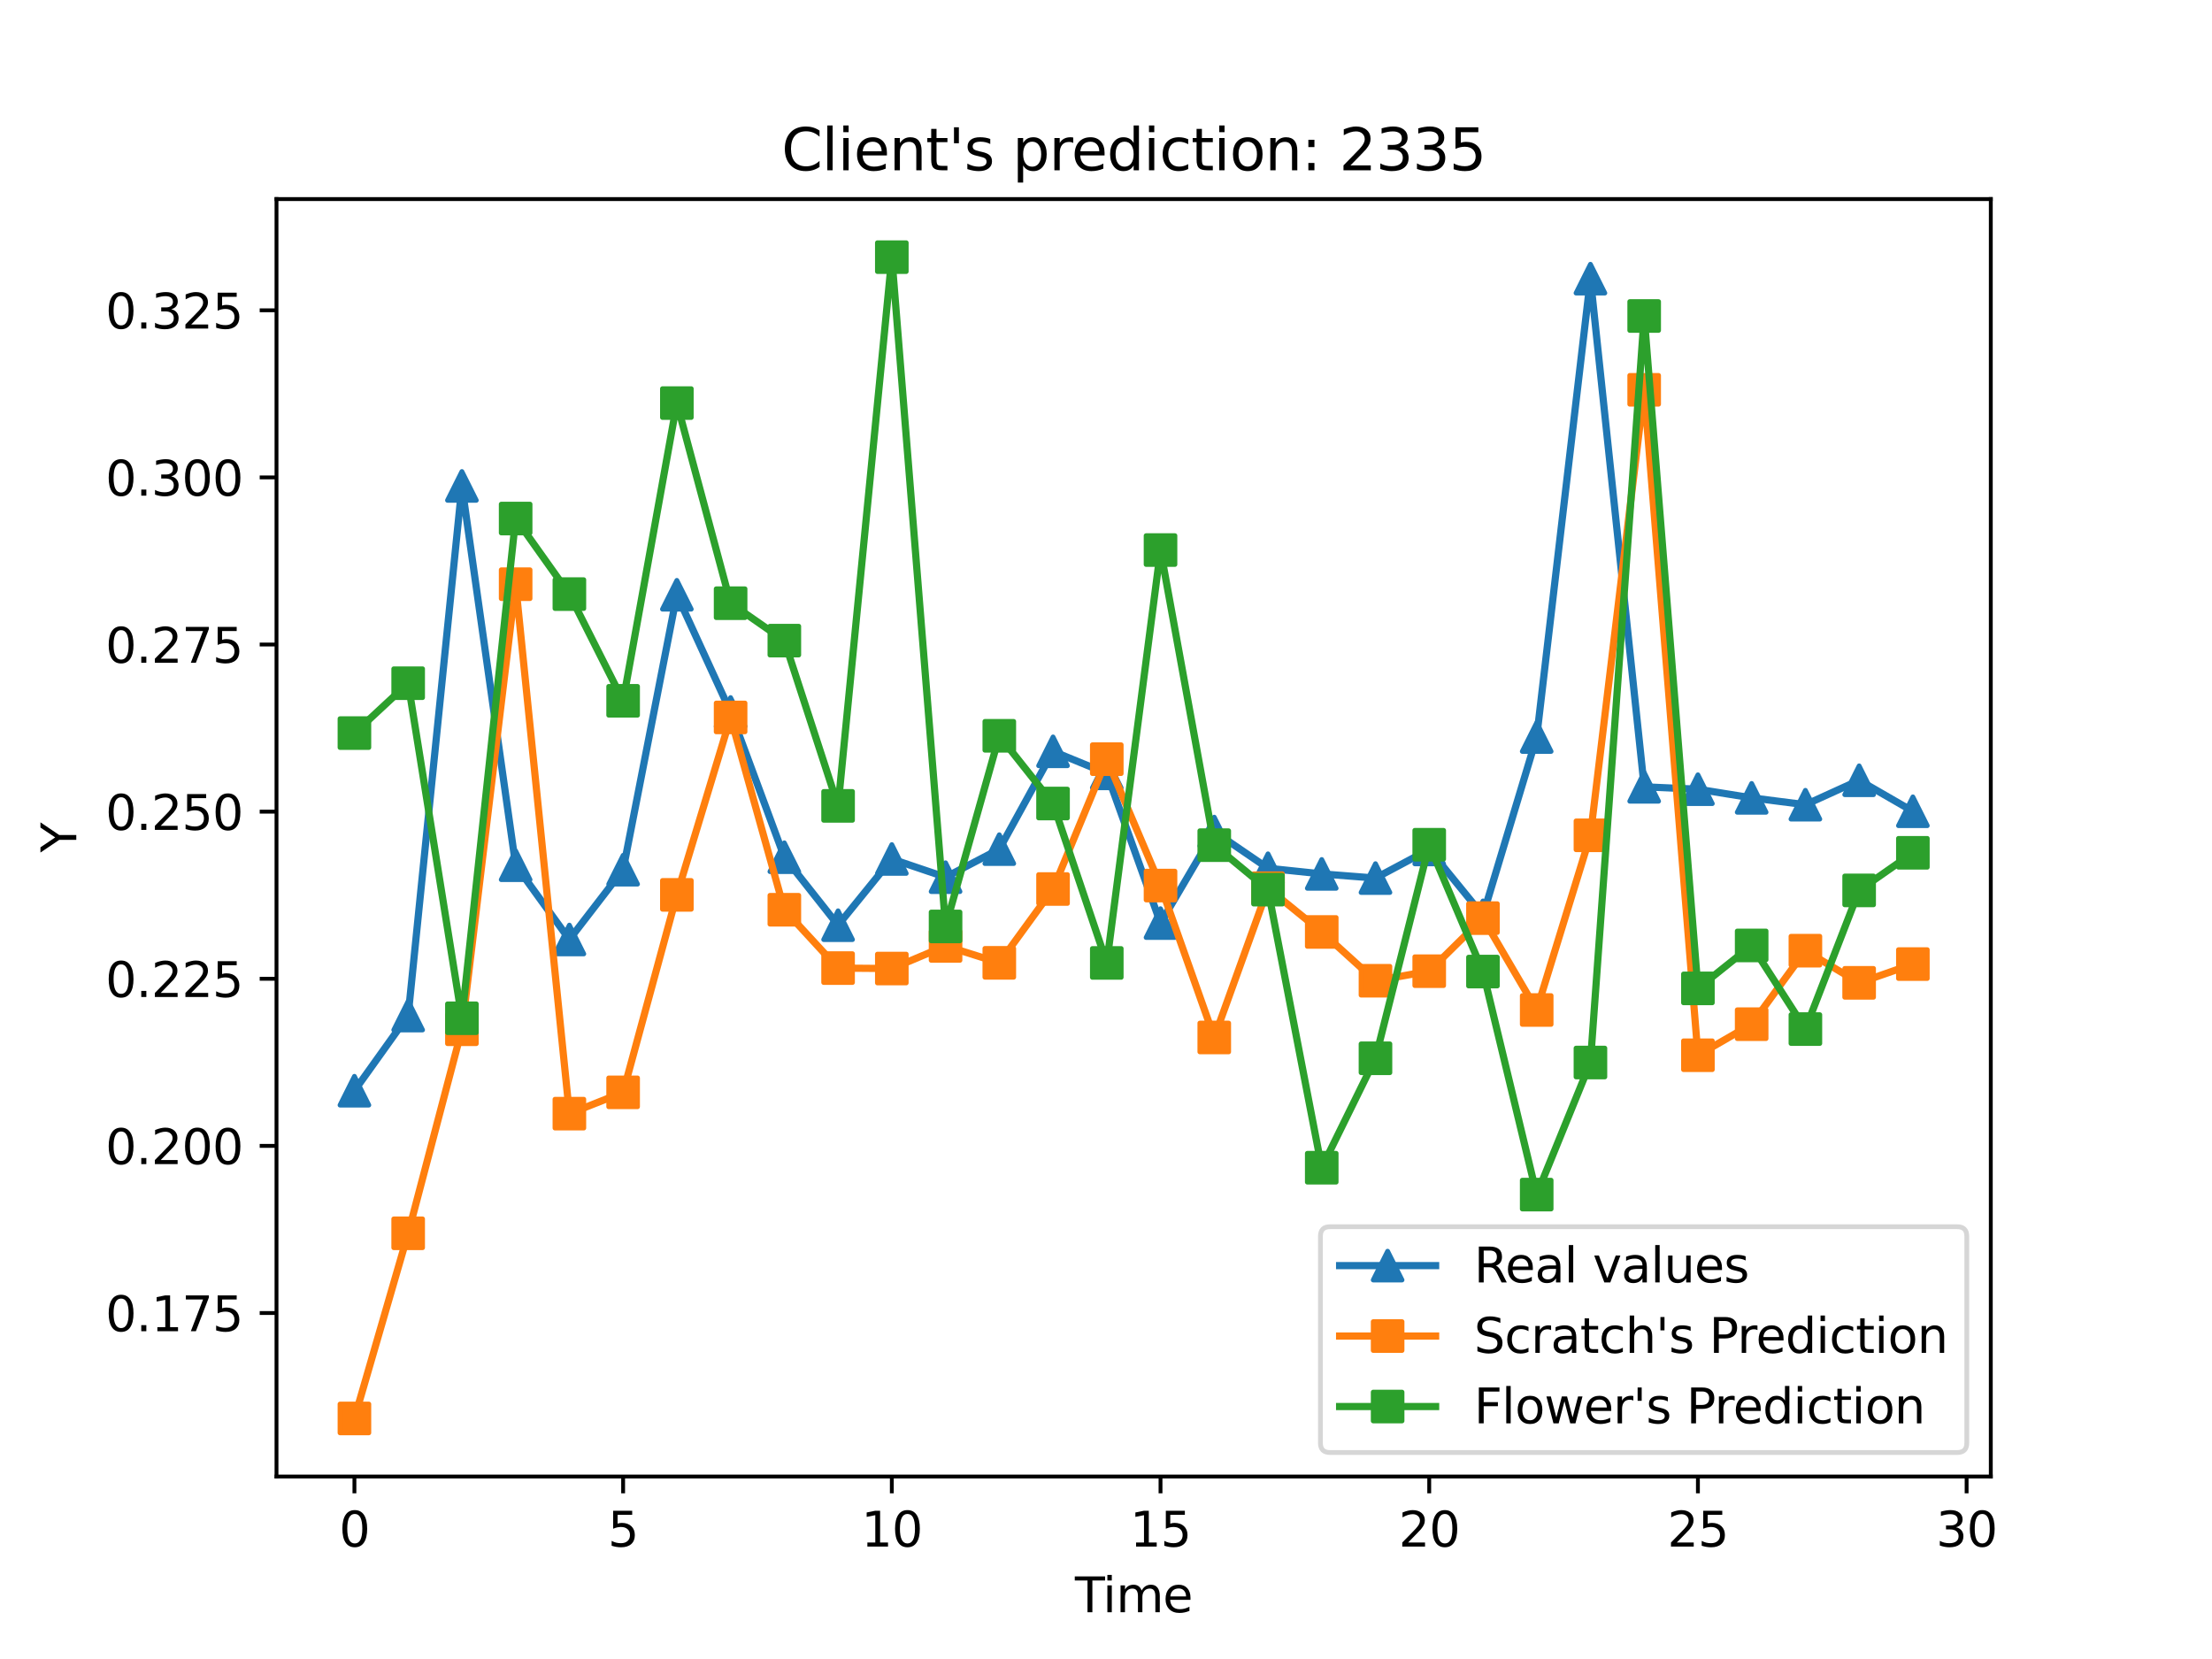 <?xml version="1.0" encoding="utf-8" standalone="no"?>
<!DOCTYPE svg PUBLIC "-//W3C//DTD SVG 1.1//EN"
  "http://www.w3.org/Graphics/SVG/1.1/DTD/svg11.dtd">
<svg xmlns:xlink="http://www.w3.org/1999/xlink" width="460.8pt" height="345.6pt" viewBox="0 0 460.8 345.6" xmlns="http://www.w3.org/2000/svg" version="1.1">
 <defs>
  <style type="text/css">*{stroke-linejoin: round; stroke-linecap: butt}</style>
 </defs>
 <g id="figure_1">
  <g id="patch_1">
   <path d="M 0 345.6 
L 460.8 345.6 
L 460.8 0 
L 0 0 
z
" style="fill: #ffffff"/>
  </g>
  <g id="axes_1">
   <g id="patch_2">
    <path d="M 57.6 307.584 
L 414.72 307.584 
L 414.72 41.472 
L 57.6 41.472 
z
" style="fill: #ffffff"/>
   </g>
   <g id="matplotlib.axis_1">
    <g id="xtick_1">
     <g id="line2d_1">
      <defs>
       <path id="m54572486b0" d="M 0 0 
L 0 3.5 
" style="stroke: #000000; stroke-width: 0.8"/>
      </defs>
      <g>
       <use xlink:href="#m54572486b0" x="73.833" y="307.584" style="stroke: #000000; stroke-width: 0.8"/>
      </g>
     </g>
     <g id="text_1">
      <!-- 0 -->
      <g transform="translate(70.651 322.182) scale(0.1 -0.1)">
       <defs>
        <path id="DejaVuSans-30" d="M 2034 4250 
Q 1547 4250 1301 3770 
Q 1056 3291 1056 2328 
Q 1056 1369 1301 889 
Q 1547 409 2034 409 
Q 2525 409 2770 889 
Q 3016 1369 3016 2328 
Q 3016 3291 2770 3770 
Q 2525 4250 2034 4250 
z
M 2034 4750 
Q 2819 4750 3233 4129 
Q 3647 3509 3647 2328 
Q 3647 1150 3233 529 
Q 2819 -91 2034 -91 
Q 1250 -91 836 529 
Q 422 1150 422 2328 
Q 422 3509 836 4129 
Q 1250 4750 2034 4750 
z
" transform="scale(0.016)"/>
       </defs>
       <use xlink:href="#DejaVuSans-30"/>
      </g>
     </g>
    </g>
    <g id="xtick_2">
     <g id="line2d_2">
      <g>
       <use xlink:href="#m54572486b0" x="129.808" y="307.584" style="stroke: #000000; stroke-width: 0.8"/>
      </g>
     </g>
     <g id="text_2">
      <!-- 5 -->
      <g transform="translate(126.626 322.182) scale(0.1 -0.1)">
       <defs>
        <path id="DejaVuSans-35" d="M 691 4666 
L 3169 4666 
L 3169 4134 
L 1269 4134 
L 1269 2991 
Q 1406 3038 1543 3061 
Q 1681 3084 1819 3084 
Q 2600 3084 3056 2656 
Q 3513 2228 3513 1497 
Q 3513 744 3044 326 
Q 2575 -91 1722 -91 
Q 1428 -91 1123 -41 
Q 819 9 494 109 
L 494 744 
Q 775 591 1075 516 
Q 1375 441 1709 441 
Q 2250 441 2565 725 
Q 2881 1009 2881 1497 
Q 2881 1984 2565 2268 
Q 2250 2553 1709 2553 
Q 1456 2553 1204 2497 
Q 953 2441 691 2322 
L 691 4666 
z
" transform="scale(0.016)"/>
       </defs>
       <use xlink:href="#DejaVuSans-35"/>
      </g>
     </g>
    </g>
    <g id="xtick_3">
     <g id="line2d_3">
      <g>
       <use xlink:href="#m54572486b0" x="185.783" y="307.584" style="stroke: #000000; stroke-width: 0.8"/>
      </g>
     </g>
     <g id="text_3">
      <!-- 10 -->
      <g transform="translate(179.42 322.182) scale(0.1 -0.1)">
       <defs>
        <path id="DejaVuSans-31" d="M 794 531 
L 1825 531 
L 1825 4091 
L 703 3866 
L 703 4441 
L 1819 4666 
L 2450 4666 
L 2450 531 
L 3481 531 
L 3481 0 
L 794 0 
L 794 531 
z
" transform="scale(0.016)"/>
       </defs>
       <use xlink:href="#DejaVuSans-31"/>
       <use xlink:href="#DejaVuSans-30" x="63.623"/>
      </g>
     </g>
    </g>
    <g id="xtick_4">
     <g id="line2d_4">
      <g>
       <use xlink:href="#m54572486b0" x="241.757" y="307.584" style="stroke: #000000; stroke-width: 0.8"/>
      </g>
     </g>
     <g id="text_4">
      <!-- 15 -->
      <g transform="translate(235.395 322.182) scale(0.1 -0.1)">
       <use xlink:href="#DejaVuSans-31"/>
       <use xlink:href="#DejaVuSans-35" x="63.623"/>
      </g>
     </g>
    </g>
    <g id="xtick_5">
     <g id="line2d_5">
      <g>
       <use xlink:href="#m54572486b0" x="297.732" y="307.584" style="stroke: #000000; stroke-width: 0.8"/>
      </g>
     </g>
     <g id="text_5">
      <!-- 20 -->
      <g transform="translate(291.37 322.182) scale(0.1 -0.1)">
       <defs>
        <path id="DejaVuSans-32" d="M 1228 531 
L 3431 531 
L 3431 0 
L 469 0 
L 469 531 
Q 828 903 1448 1529 
Q 2069 2156 2228 2338 
Q 2531 2678 2651 2914 
Q 2772 3150 2772 3378 
Q 2772 3750 2511 3984 
Q 2250 4219 1831 4219 
Q 1534 4219 1204 4116 
Q 875 4013 500 3803 
L 500 4441 
Q 881 4594 1212 4672 
Q 1544 4750 1819 4750 
Q 2544 4750 2975 4387 
Q 3406 4025 3406 3419 
Q 3406 3131 3298 2873 
Q 3191 2616 2906 2266 
Q 2828 2175 2409 1742 
Q 1991 1309 1228 531 
z
" transform="scale(0.016)"/>
       </defs>
       <use xlink:href="#DejaVuSans-32"/>
       <use xlink:href="#DejaVuSans-30" x="63.623"/>
      </g>
     </g>
    </g>
    <g id="xtick_6">
     <g id="line2d_6">
      <g>
       <use xlink:href="#m54572486b0" x="353.707" y="307.584" style="stroke: #000000; stroke-width: 0.8"/>
      </g>
     </g>
     <g id="text_6">
      <!-- 25 -->
      <g transform="translate(347.345 322.182) scale(0.1 -0.1)">
       <use xlink:href="#DejaVuSans-32"/>
       <use xlink:href="#DejaVuSans-35" x="63.623"/>
      </g>
     </g>
    </g>
    <g id="xtick_7">
     <g id="line2d_7">
      <g>
       <use xlink:href="#m54572486b0" x="409.682" y="307.584" style="stroke: #000000; stroke-width: 0.8"/>
      </g>
     </g>
     <g id="text_7">
      <!-- 30 -->
      <g transform="translate(403.32 322.182) scale(0.1 -0.1)">
       <defs>
        <path id="DejaVuSans-33" d="M 2597 2516 
Q 3050 2419 3304 2112 
Q 3559 1806 3559 1356 
Q 3559 666 3084 287 
Q 2609 -91 1734 -91 
Q 1441 -91 1130 -33 
Q 819 25 488 141 
L 488 750 
Q 750 597 1062 519 
Q 1375 441 1716 441 
Q 2309 441 2620 675 
Q 2931 909 2931 1356 
Q 2931 1769 2642 2001 
Q 2353 2234 1838 2234 
L 1294 2234 
L 1294 2753 
L 1863 2753 
Q 2328 2753 2575 2939 
Q 2822 3125 2822 3475 
Q 2822 3834 2567 4026 
Q 2313 4219 1838 4219 
Q 1578 4219 1281 4162 
Q 984 4106 628 3988 
L 628 4550 
Q 988 4650 1302 4700 
Q 1616 4750 1894 4750 
Q 2613 4750 3031 4423 
Q 3450 4097 3450 3541 
Q 3450 3153 3228 2886 
Q 3006 2619 2597 2516 
z
" transform="scale(0.016)"/>
       </defs>
       <use xlink:href="#DejaVuSans-33"/>
       <use xlink:href="#DejaVuSans-30" x="63.623"/>
      </g>
     </g>
    </g>
    <g id="text_8">
     <!-- Time -->
     <g transform="translate(223.926 335.861) scale(0.1 -0.1)">
      <defs>
       <path id="DejaVuSans-54" d="M -19 4666 
L 3928 4666 
L 3928 4134 
L 2272 4134 
L 2272 0 
L 1638 0 
L 1638 4134 
L -19 4134 
L -19 4666 
z
" transform="scale(0.016)"/>
       <path id="DejaVuSans-69" d="M 603 3500 
L 1178 3500 
L 1178 0 
L 603 0 
L 603 3500 
z
M 603 4863 
L 1178 4863 
L 1178 4134 
L 603 4134 
L 603 4863 
z
" transform="scale(0.016)"/>
       <path id="DejaVuSans-6d" d="M 3328 2828 
Q 3544 3216 3844 3400 
Q 4144 3584 4550 3584 
Q 5097 3584 5394 3201 
Q 5691 2819 5691 2113 
L 5691 0 
L 5113 0 
L 5113 2094 
Q 5113 2597 4934 2840 
Q 4756 3084 4391 3084 
Q 3944 3084 3684 2787 
Q 3425 2491 3425 1978 
L 3425 0 
L 2847 0 
L 2847 2094 
Q 2847 2600 2669 2842 
Q 2491 3084 2119 3084 
Q 1678 3084 1418 2786 
Q 1159 2488 1159 1978 
L 1159 0 
L 581 0 
L 581 3500 
L 1159 3500 
L 1159 2956 
Q 1356 3278 1631 3431 
Q 1906 3584 2284 3584 
Q 2666 3584 2933 3390 
Q 3200 3197 3328 2828 
z
" transform="scale(0.016)"/>
       <path id="DejaVuSans-65" d="M 3597 1894 
L 3597 1613 
L 953 1613 
Q 991 1019 1311 708 
Q 1631 397 2203 397 
Q 2534 397 2845 478 
Q 3156 559 3463 722 
L 3463 178 
Q 3153 47 2828 -22 
Q 2503 -91 2169 -91 
Q 1331 -91 842 396 
Q 353 884 353 1716 
Q 353 2575 817 3079 
Q 1281 3584 2069 3584 
Q 2775 3584 3186 3129 
Q 3597 2675 3597 1894 
z
M 3022 2063 
Q 3016 2534 2758 2815 
Q 2500 3097 2075 3097 
Q 1594 3097 1305 2825 
Q 1016 2553 972 2059 
L 3022 2063 
z
" transform="scale(0.016)"/>
      </defs>
      <use xlink:href="#DejaVuSans-54"/>
      <use xlink:href="#DejaVuSans-69" x="57.959"/>
      <use xlink:href="#DejaVuSans-6d" x="85.742"/>
      <use xlink:href="#DejaVuSans-65" x="183.154"/>
     </g>
    </g>
   </g>
   <g id="matplotlib.axis_2">
    <g id="ytick_1">
     <g id="line2d_8">
      <defs>
       <path id="mbe38bd13bf" d="M 0 0 
L -3.5 0 
" style="stroke: #000000; stroke-width: 0.8"/>
      </defs>
      <g>
       <use xlink:href="#mbe38bd13bf" x="57.6" y="273.52" style="stroke: #000000; stroke-width: 0.8"/>
      </g>
     </g>
     <g id="text_9">
      <!-- 0.175 -->
      <g transform="translate(21.972 277.319) scale(0.1 -0.1)">
       <defs>
        <path id="DejaVuSans-2e" d="M 684 794 
L 1344 794 
L 1344 0 
L 684 0 
L 684 794 
z
" transform="scale(0.016)"/>
        <path id="DejaVuSans-37" d="M 525 4666 
L 3525 4666 
L 3525 4397 
L 1831 0 
L 1172 0 
L 2766 4134 
L 525 4134 
L 525 4666 
z
" transform="scale(0.016)"/>
       </defs>
       <use xlink:href="#DejaVuSans-30"/>
       <use xlink:href="#DejaVuSans-2e" x="63.623"/>
       <use xlink:href="#DejaVuSans-31" x="95.41"/>
       <use xlink:href="#DejaVuSans-37" x="159.033"/>
       <use xlink:href="#DejaVuSans-35" x="222.656"/>
      </g>
     </g>
    </g>
    <g id="ytick_2">
     <g id="line2d_9">
      <g>
       <use xlink:href="#mbe38bd13bf" x="57.6" y="238.707" style="stroke: #000000; stroke-width: 0.8"/>
      </g>
     </g>
     <g id="text_10">
      <!-- 0.200 -->
      <g transform="translate(21.972 242.506) scale(0.1 -0.1)">
       <use xlink:href="#DejaVuSans-30"/>
       <use xlink:href="#DejaVuSans-2e" x="63.623"/>
       <use xlink:href="#DejaVuSans-32" x="95.41"/>
       <use xlink:href="#DejaVuSans-30" x="159.033"/>
       <use xlink:href="#DejaVuSans-30" x="222.656"/>
      </g>
     </g>
    </g>
    <g id="ytick_3">
     <g id="line2d_10">
      <g>
       <use xlink:href="#mbe38bd13bf" x="57.6" y="203.894" style="stroke: #000000; stroke-width: 0.8"/>
      </g>
     </g>
     <g id="text_11">
      <!-- 0.225 -->
      <g transform="translate(21.972 207.694) scale(0.1 -0.1)">
       <use xlink:href="#DejaVuSans-30"/>
       <use xlink:href="#DejaVuSans-2e" x="63.623"/>
       <use xlink:href="#DejaVuSans-32" x="95.41"/>
       <use xlink:href="#DejaVuSans-32" x="159.033"/>
       <use xlink:href="#DejaVuSans-35" x="222.656"/>
      </g>
     </g>
    </g>
    <g id="ytick_4">
     <g id="line2d_11">
      <g>
       <use xlink:href="#mbe38bd13bf" x="57.6" y="169.082" style="stroke: #000000; stroke-width: 0.8"/>
      </g>
     </g>
     <g id="text_12">
      <!-- 0.250 -->
      <g transform="translate(21.972 172.881) scale(0.1 -0.1)">
       <use xlink:href="#DejaVuSans-30"/>
       <use xlink:href="#DejaVuSans-2e" x="63.623"/>
       <use xlink:href="#DejaVuSans-32" x="95.41"/>
       <use xlink:href="#DejaVuSans-35" x="159.033"/>
       <use xlink:href="#DejaVuSans-30" x="222.656"/>
      </g>
     </g>
    </g>
    <g id="ytick_5">
     <g id="line2d_12">
      <g>
       <use xlink:href="#mbe38bd13bf" x="57.6" y="134.269" style="stroke: #000000; stroke-width: 0.8"/>
      </g>
     </g>
     <g id="text_13">
      <!-- 0.275 -->
      <g transform="translate(21.972 138.068) scale(0.1 -0.1)">
       <use xlink:href="#DejaVuSans-30"/>
       <use xlink:href="#DejaVuSans-2e" x="63.623"/>
       <use xlink:href="#DejaVuSans-32" x="95.41"/>
       <use xlink:href="#DejaVuSans-37" x="159.033"/>
       <use xlink:href="#DejaVuSans-35" x="222.656"/>
      </g>
     </g>
    </g>
    <g id="ytick_6">
     <g id="line2d_13">
      <g>
       <use xlink:href="#mbe38bd13bf" x="57.6" y="99.456" style="stroke: #000000; stroke-width: 0.8"/>
      </g>
     </g>
     <g id="text_14">
      <!-- 0.300 -->
      <g transform="translate(21.972 103.255) scale(0.1 -0.1)">
       <use xlink:href="#DejaVuSans-30"/>
       <use xlink:href="#DejaVuSans-2e" x="63.623"/>
       <use xlink:href="#DejaVuSans-33" x="95.41"/>
       <use xlink:href="#DejaVuSans-30" x="159.033"/>
       <use xlink:href="#DejaVuSans-30" x="222.656"/>
      </g>
     </g>
    </g>
    <g id="ytick_7">
     <g id="line2d_14">
      <g>
       <use xlink:href="#mbe38bd13bf" x="57.6" y="64.643" style="stroke: #000000; stroke-width: 0.8"/>
      </g>
     </g>
     <g id="text_15">
      <!-- 0.325 -->
      <g transform="translate(21.972 68.443) scale(0.1 -0.1)">
       <use xlink:href="#DejaVuSans-30"/>
       <use xlink:href="#DejaVuSans-2e" x="63.623"/>
       <use xlink:href="#DejaVuSans-33" x="95.41"/>
       <use xlink:href="#DejaVuSans-32" x="159.033"/>
       <use xlink:href="#DejaVuSans-35" x="222.656"/>
      </g>
     </g>
    </g>
    <g id="text_16">
     <!-- Y -->
     <g transform="translate(15.892 177.582) rotate(-90) scale(0.1 -0.1)">
      <defs>
       <path id="DejaVuSans-59" d="M -13 4666 
L 666 4666 
L 1959 2747 
L 3244 4666 
L 3922 4666 
L 2272 2222 
L 2272 0 
L 1638 0 
L 1638 2222 
L -13 4666 
z
" transform="scale(0.016)"/>
      </defs>
      <use xlink:href="#DejaVuSans-59"/>
     </g>
    </g>
   </g>
   <g id="line2d_15">
    <path d="M 73.833 227.214 
L 85.028 211.559 
L 96.223 101.227 
L 107.418 180.249 
L 118.613 195.717 
L 129.808 181.18 
L 141.003 123.902 
L 152.198 148.317 
L 163.393 178.571 
L 174.588 192.735 
L 185.783 178.944 
L 196.978 182.733 
L 208.173 176.894 
L 219.368 156.517 
L 230.563 161.114 
L 241.757 192.301 
L 252.952 173.228 
L 264.147 180.87 
L 275.342 182.05 
L 286.537 182.92 
L 297.732 176.956 
L 308.927 190.685 
L 320.122 153.535 
L 331.317 58.05 
L 342.512 163.91 
L 353.707 164.407 
L 364.902 166.208 
L 376.097 167.637 
L 387.292 162.543 
L 398.487 169.004 
" clip-path="url(#pd59217a6e8)" style="fill: none; stroke: #1f77b4; stroke-width: 1.5; stroke-linecap: square"/>
    <defs>
     <path id="m9c96f816cc" d="M 0 -3 
L -3 3 
L 3 3 
z
" style="stroke: #1f77b4; stroke-linejoin: miter"/>
    </defs>
    <g clip-path="url(#pd59217a6e8)">
     <use xlink:href="#m9c96f816cc" x="73.833" y="227.214" style="fill: #1f77b4; stroke: #1f77b4; stroke-linejoin: miter"/>
     <use xlink:href="#m9c96f816cc" x="85.028" y="211.559" style="fill: #1f77b4; stroke: #1f77b4; stroke-linejoin: miter"/>
     <use xlink:href="#m9c96f816cc" x="96.223" y="101.227" style="fill: #1f77b4; stroke: #1f77b4; stroke-linejoin: miter"/>
     <use xlink:href="#m9c96f816cc" x="107.418" y="180.249" style="fill: #1f77b4; stroke: #1f77b4; stroke-linejoin: miter"/>
     <use xlink:href="#m9c96f816cc" x="118.613" y="195.717" style="fill: #1f77b4; stroke: #1f77b4; stroke-linejoin: miter"/>
     <use xlink:href="#m9c96f816cc" x="129.808" y="181.18" style="fill: #1f77b4; stroke: #1f77b4; stroke-linejoin: miter"/>
     <use xlink:href="#m9c96f816cc" x="141.003" y="123.902" style="fill: #1f77b4; stroke: #1f77b4; stroke-linejoin: miter"/>
     <use xlink:href="#m9c96f816cc" x="152.198" y="148.317" style="fill: #1f77b4; stroke: #1f77b4; stroke-linejoin: miter"/>
     <use xlink:href="#m9c96f816cc" x="163.393" y="178.571" style="fill: #1f77b4; stroke: #1f77b4; stroke-linejoin: miter"/>
     <use xlink:href="#m9c96f816cc" x="174.588" y="192.735" style="fill: #1f77b4; stroke: #1f77b4; stroke-linejoin: miter"/>
     <use xlink:href="#m9c96f816cc" x="185.783" y="178.944" style="fill: #1f77b4; stroke: #1f77b4; stroke-linejoin: miter"/>
     <use xlink:href="#m9c96f816cc" x="196.978" y="182.733" style="fill: #1f77b4; stroke: #1f77b4; stroke-linejoin: miter"/>
     <use xlink:href="#m9c96f816cc" x="208.173" y="176.894" style="fill: #1f77b4; stroke: #1f77b4; stroke-linejoin: miter"/>
     <use xlink:href="#m9c96f816cc" x="219.368" y="156.517" style="fill: #1f77b4; stroke: #1f77b4; stroke-linejoin: miter"/>
     <use xlink:href="#m9c96f816cc" x="230.563" y="161.114" style="fill: #1f77b4; stroke: #1f77b4; stroke-linejoin: miter"/>
     <use xlink:href="#m9c96f816cc" x="241.757" y="192.301" style="fill: #1f77b4; stroke: #1f77b4; stroke-linejoin: miter"/>
     <use xlink:href="#m9c96f816cc" x="252.952" y="173.228" style="fill: #1f77b4; stroke: #1f77b4; stroke-linejoin: miter"/>
     <use xlink:href="#m9c96f816cc" x="264.147" y="180.87" style="fill: #1f77b4; stroke: #1f77b4; stroke-linejoin: miter"/>
     <use xlink:href="#m9c96f816cc" x="275.342" y="182.05" style="fill: #1f77b4; stroke: #1f77b4; stroke-linejoin: miter"/>
     <use xlink:href="#m9c96f816cc" x="286.537" y="182.92" style="fill: #1f77b4; stroke: #1f77b4; stroke-linejoin: miter"/>
     <use xlink:href="#m9c96f816cc" x="297.732" y="176.956" style="fill: #1f77b4; stroke: #1f77b4; stroke-linejoin: miter"/>
     <use xlink:href="#m9c96f816cc" x="308.927" y="190.685" style="fill: #1f77b4; stroke: #1f77b4; stroke-linejoin: miter"/>
     <use xlink:href="#m9c96f816cc" x="320.122" y="153.535" style="fill: #1f77b4; stroke: #1f77b4; stroke-linejoin: miter"/>
     <use xlink:href="#m9c96f816cc" x="331.317" y="58.05" style="fill: #1f77b4; stroke: #1f77b4; stroke-linejoin: miter"/>
     <use xlink:href="#m9c96f816cc" x="342.512" y="163.91" style="fill: #1f77b4; stroke: #1f77b4; stroke-linejoin: miter"/>
     <use xlink:href="#m9c96f816cc" x="353.707" y="164.407" style="fill: #1f77b4; stroke: #1f77b4; stroke-linejoin: miter"/>
     <use xlink:href="#m9c96f816cc" x="364.902" y="166.208" style="fill: #1f77b4; stroke: #1f77b4; stroke-linejoin: miter"/>
     <use xlink:href="#m9c96f816cc" x="376.097" y="167.637" style="fill: #1f77b4; stroke: #1f77b4; stroke-linejoin: miter"/>
     <use xlink:href="#m9c96f816cc" x="387.292" y="162.543" style="fill: #1f77b4; stroke: #1f77b4; stroke-linejoin: miter"/>
     <use xlink:href="#m9c96f816cc" x="398.487" y="169.004" style="fill: #1f77b4; stroke: #1f77b4; stroke-linejoin: miter"/>
    </g>
   </g>
   <g id="line2d_16">
    <path d="M 73.833 295.488 
L 85.028 256.918 
L 96.223 214.411 
L 107.418 121.7 
L 118.613 231.993 
L 129.808 227.554 
L 141.003 186.418 
L 152.198 149.455 
L 163.393 189.516 
L 174.588 201.672 
L 185.783 201.764 
L 196.978 197.053 
L 208.173 200.574 
L 219.368 185.198 
L 230.563 158.15 
L 241.757 184.478 
L 252.952 216.125 
L 264.147 185.034 
L 275.342 194.143 
L 286.537 204.304 
L 297.732 202.316 
L 308.927 191.263 
L 320.122 210.401 
L 331.317 174.011 
L 342.512 81.205 
L 353.707 219.826 
L 364.902 213.358 
L 376.097 198.045 
L 387.292 204.744 
L 398.487 200.836 
" clip-path="url(#pd59217a6e8)" style="fill: none; stroke: #ff7f0e; stroke-width: 1.5; stroke-linecap: square"/>
    <defs>
     <path id="ma81337c1a4" d="M -3 3 
L 3 3 
L 3 -3 
L -3 -3 
z
" style="stroke: #ff7f0e; stroke-linejoin: miter"/>
    </defs>
    <g clip-path="url(#pd59217a6e8)">
     <use xlink:href="#ma81337c1a4" x="73.833" y="295.488" style="fill: #ff7f0e; stroke: #ff7f0e; stroke-linejoin: miter"/>
     <use xlink:href="#ma81337c1a4" x="85.028" y="256.918" style="fill: #ff7f0e; stroke: #ff7f0e; stroke-linejoin: miter"/>
     <use xlink:href="#ma81337c1a4" x="96.223" y="214.411" style="fill: #ff7f0e; stroke: #ff7f0e; stroke-linejoin: miter"/>
     <use xlink:href="#ma81337c1a4" x="107.418" y="121.7" style="fill: #ff7f0e; stroke: #ff7f0e; stroke-linejoin: miter"/>
     <use xlink:href="#ma81337c1a4" x="118.613" y="231.993" style="fill: #ff7f0e; stroke: #ff7f0e; stroke-linejoin: miter"/>
     <use xlink:href="#ma81337c1a4" x="129.808" y="227.554" style="fill: #ff7f0e; stroke: #ff7f0e; stroke-linejoin: miter"/>
     <use xlink:href="#ma81337c1a4" x="141.003" y="186.418" style="fill: #ff7f0e; stroke: #ff7f0e; stroke-linejoin: miter"/>
     <use xlink:href="#ma81337c1a4" x="152.198" y="149.455" style="fill: #ff7f0e; stroke: #ff7f0e; stroke-linejoin: miter"/>
     <use xlink:href="#ma81337c1a4" x="163.393" y="189.516" style="fill: #ff7f0e; stroke: #ff7f0e; stroke-linejoin: miter"/>
     <use xlink:href="#ma81337c1a4" x="174.588" y="201.672" style="fill: #ff7f0e; stroke: #ff7f0e; stroke-linejoin: miter"/>
     <use xlink:href="#ma81337c1a4" x="185.783" y="201.764" style="fill: #ff7f0e; stroke: #ff7f0e; stroke-linejoin: miter"/>
     <use xlink:href="#ma81337c1a4" x="196.978" y="197.053" style="fill: #ff7f0e; stroke: #ff7f0e; stroke-linejoin: miter"/>
     <use xlink:href="#ma81337c1a4" x="208.173" y="200.574" style="fill: #ff7f0e; stroke: #ff7f0e; stroke-linejoin: miter"/>
     <use xlink:href="#ma81337c1a4" x="219.368" y="185.198" style="fill: #ff7f0e; stroke: #ff7f0e; stroke-linejoin: miter"/>
     <use xlink:href="#ma81337c1a4" x="230.563" y="158.15" style="fill: #ff7f0e; stroke: #ff7f0e; stroke-linejoin: miter"/>
     <use xlink:href="#ma81337c1a4" x="241.757" y="184.478" style="fill: #ff7f0e; stroke: #ff7f0e; stroke-linejoin: miter"/>
     <use xlink:href="#ma81337c1a4" x="252.952" y="216.125" style="fill: #ff7f0e; stroke: #ff7f0e; stroke-linejoin: miter"/>
     <use xlink:href="#ma81337c1a4" x="264.147" y="185.034" style="fill: #ff7f0e; stroke: #ff7f0e; stroke-linejoin: miter"/>
     <use xlink:href="#ma81337c1a4" x="275.342" y="194.143" style="fill: #ff7f0e; stroke: #ff7f0e; stroke-linejoin: miter"/>
     <use xlink:href="#ma81337c1a4" x="286.537" y="204.304" style="fill: #ff7f0e; stroke: #ff7f0e; stroke-linejoin: miter"/>
     <use xlink:href="#ma81337c1a4" x="297.732" y="202.316" style="fill: #ff7f0e; stroke: #ff7f0e; stroke-linejoin: miter"/>
     <use xlink:href="#ma81337c1a4" x="308.927" y="191.263" style="fill: #ff7f0e; stroke: #ff7f0e; stroke-linejoin: miter"/>
     <use xlink:href="#ma81337c1a4" x="320.122" y="210.401" style="fill: #ff7f0e; stroke: #ff7f0e; stroke-linejoin: miter"/>
     <use xlink:href="#ma81337c1a4" x="331.317" y="174.011" style="fill: #ff7f0e; stroke: #ff7f0e; stroke-linejoin: miter"/>
     <use xlink:href="#ma81337c1a4" x="342.512" y="81.205" style="fill: #ff7f0e; stroke: #ff7f0e; stroke-linejoin: miter"/>
     <use xlink:href="#ma81337c1a4" x="353.707" y="219.826" style="fill: #ff7f0e; stroke: #ff7f0e; stroke-linejoin: miter"/>
     <use xlink:href="#ma81337c1a4" x="364.902" y="213.358" style="fill: #ff7f0e; stroke: #ff7f0e; stroke-linejoin: miter"/>
     <use xlink:href="#ma81337c1a4" x="376.097" y="198.045" style="fill: #ff7f0e; stroke: #ff7f0e; stroke-linejoin: miter"/>
     <use xlink:href="#ma81337c1a4" x="387.292" y="204.744" style="fill: #ff7f0e; stroke: #ff7f0e; stroke-linejoin: miter"/>
     <use xlink:href="#ma81337c1a4" x="398.487" y="200.836" style="fill: #ff7f0e; stroke: #ff7f0e; stroke-linejoin: miter"/>
    </g>
   </g>
   <g id="line2d_17">
    <path d="M 73.833 152.718 
L 85.028 142.324 
L 96.223 212.123 
L 107.418 108.022 
L 118.613 123.765 
L 129.808 145.989 
L 141.003 83.97 
L 152.198 125.66 
L 163.393 133.454 
L 174.588 167.88 
L 185.783 53.568 
L 196.978 192.997 
L 208.173 153.282 
L 219.368 167.39 
L 230.563 200.597 
L 241.757 114.588 
L 252.952 176.064 
L 264.147 185.33 
L 275.342 243.257 
L 286.537 220.456 
L 297.732 175.974 
L 308.927 202.396 
L 320.122 248.856 
L 331.317 221.344 
L 342.512 65.83 
L 353.707 205.901 
L 364.902 196.949 
L 376.097 214.374 
L 387.292 185.487 
L 398.487 177.654 
" clip-path="url(#pd59217a6e8)" style="fill: none; stroke: #2ca02c; stroke-width: 1.5; stroke-linecap: square"/>
    <defs>
     <path id="mdd5af81d54" d="M -3 3 
L 3 3 
L 3 -3 
L -3 -3 
z
" style="stroke: #2ca02c; stroke-linejoin: miter"/>
    </defs>
    <g clip-path="url(#pd59217a6e8)">
     <use xlink:href="#mdd5af81d54" x="73.833" y="152.718" style="fill: #2ca02c; stroke: #2ca02c; stroke-linejoin: miter"/>
     <use xlink:href="#mdd5af81d54" x="85.028" y="142.324" style="fill: #2ca02c; stroke: #2ca02c; stroke-linejoin: miter"/>
     <use xlink:href="#mdd5af81d54" x="96.223" y="212.123" style="fill: #2ca02c; stroke: #2ca02c; stroke-linejoin: miter"/>
     <use xlink:href="#mdd5af81d54" x="107.418" y="108.022" style="fill: #2ca02c; stroke: #2ca02c; stroke-linejoin: miter"/>
     <use xlink:href="#mdd5af81d54" x="118.613" y="123.765" style="fill: #2ca02c; stroke: #2ca02c; stroke-linejoin: miter"/>
     <use xlink:href="#mdd5af81d54" x="129.808" y="145.989" style="fill: #2ca02c; stroke: #2ca02c; stroke-linejoin: miter"/>
     <use xlink:href="#mdd5af81d54" x="141.003" y="83.97" style="fill: #2ca02c; stroke: #2ca02c; stroke-linejoin: miter"/>
     <use xlink:href="#mdd5af81d54" x="152.198" y="125.66" style="fill: #2ca02c; stroke: #2ca02c; stroke-linejoin: miter"/>
     <use xlink:href="#mdd5af81d54" x="163.393" y="133.454" style="fill: #2ca02c; stroke: #2ca02c; stroke-linejoin: miter"/>
     <use xlink:href="#mdd5af81d54" x="174.588" y="167.88" style="fill: #2ca02c; stroke: #2ca02c; stroke-linejoin: miter"/>
     <use xlink:href="#mdd5af81d54" x="185.783" y="53.568" style="fill: #2ca02c; stroke: #2ca02c; stroke-linejoin: miter"/>
     <use xlink:href="#mdd5af81d54" x="196.978" y="192.997" style="fill: #2ca02c; stroke: #2ca02c; stroke-linejoin: miter"/>
     <use xlink:href="#mdd5af81d54" x="208.173" y="153.282" style="fill: #2ca02c; stroke: #2ca02c; stroke-linejoin: miter"/>
     <use xlink:href="#mdd5af81d54" x="219.368" y="167.39" style="fill: #2ca02c; stroke: #2ca02c; stroke-linejoin: miter"/>
     <use xlink:href="#mdd5af81d54" x="230.563" y="200.597" style="fill: #2ca02c; stroke: #2ca02c; stroke-linejoin: miter"/>
     <use xlink:href="#mdd5af81d54" x="241.757" y="114.588" style="fill: #2ca02c; stroke: #2ca02c; stroke-linejoin: miter"/>
     <use xlink:href="#mdd5af81d54" x="252.952" y="176.064" style="fill: #2ca02c; stroke: #2ca02c; stroke-linejoin: miter"/>
     <use xlink:href="#mdd5af81d54" x="264.147" y="185.33" style="fill: #2ca02c; stroke: #2ca02c; stroke-linejoin: miter"/>
     <use xlink:href="#mdd5af81d54" x="275.342" y="243.257" style="fill: #2ca02c; stroke: #2ca02c; stroke-linejoin: miter"/>
     <use xlink:href="#mdd5af81d54" x="286.537" y="220.456" style="fill: #2ca02c; stroke: #2ca02c; stroke-linejoin: miter"/>
     <use xlink:href="#mdd5af81d54" x="297.732" y="175.974" style="fill: #2ca02c; stroke: #2ca02c; stroke-linejoin: miter"/>
     <use xlink:href="#mdd5af81d54" x="308.927" y="202.396" style="fill: #2ca02c; stroke: #2ca02c; stroke-linejoin: miter"/>
     <use xlink:href="#mdd5af81d54" x="320.122" y="248.856" style="fill: #2ca02c; stroke: #2ca02c; stroke-linejoin: miter"/>
     <use xlink:href="#mdd5af81d54" x="331.317" y="221.344" style="fill: #2ca02c; stroke: #2ca02c; stroke-linejoin: miter"/>
     <use xlink:href="#mdd5af81d54" x="342.512" y="65.83" style="fill: #2ca02c; stroke: #2ca02c; stroke-linejoin: miter"/>
     <use xlink:href="#mdd5af81d54" x="353.707" y="205.901" style="fill: #2ca02c; stroke: #2ca02c; stroke-linejoin: miter"/>
     <use xlink:href="#mdd5af81d54" x="364.902" y="196.949" style="fill: #2ca02c; stroke: #2ca02c; stroke-linejoin: miter"/>
     <use xlink:href="#mdd5af81d54" x="376.097" y="214.374" style="fill: #2ca02c; stroke: #2ca02c; stroke-linejoin: miter"/>
     <use xlink:href="#mdd5af81d54" x="387.292" y="185.487" style="fill: #2ca02c; stroke: #2ca02c; stroke-linejoin: miter"/>
     <use xlink:href="#mdd5af81d54" x="398.487" y="177.654" style="fill: #2ca02c; stroke: #2ca02c; stroke-linejoin: miter"/>
    </g>
   </g>
   <g id="patch_3">
    <path d="M 57.6 307.584 
L 57.6 41.472 
" style="fill: none; stroke: #000000; stroke-width: 0.8; stroke-linejoin: miter; stroke-linecap: square"/>
   </g>
   <g id="patch_4">
    <path d="M 414.72 307.584 
L 414.72 41.472 
" style="fill: none; stroke: #000000; stroke-width: 0.8; stroke-linejoin: miter; stroke-linecap: square"/>
   </g>
   <g id="patch_5">
    <path d="M 57.6 307.584 
L 414.72 307.584 
" style="fill: none; stroke: #000000; stroke-width: 0.8; stroke-linejoin: miter; stroke-linecap: square"/>
   </g>
   <g id="patch_6">
    <path d="M 57.6 41.472 
L 414.72 41.472 
" style="fill: none; stroke: #000000; stroke-width: 0.8; stroke-linejoin: miter; stroke-linecap: square"/>
   </g>
   <g id="text_17">
    <!-- Client's prediction: 2335 -->
    <g transform="translate(162.81 35.472) scale(0.12 -0.12)">
     <defs>
      <path id="DejaVuSans-43" d="M 4122 4306 
L 4122 3641 
Q 3803 3938 3442 4084 
Q 3081 4231 2675 4231 
Q 1875 4231 1450 3742 
Q 1025 3253 1025 2328 
Q 1025 1406 1450 917 
Q 1875 428 2675 428 
Q 3081 428 3442 575 
Q 3803 722 4122 1019 
L 4122 359 
Q 3791 134 3420 21 
Q 3050 -91 2638 -91 
Q 1578 -91 968 557 
Q 359 1206 359 2328 
Q 359 3453 968 4101 
Q 1578 4750 2638 4750 
Q 3056 4750 3426 4639 
Q 3797 4528 4122 4306 
z
" transform="scale(0.016)"/>
      <path id="DejaVuSans-6c" d="M 603 4863 
L 1178 4863 
L 1178 0 
L 603 0 
L 603 4863 
z
" transform="scale(0.016)"/>
      <path id="DejaVuSans-6e" d="M 3513 2113 
L 3513 0 
L 2938 0 
L 2938 2094 
Q 2938 2591 2744 2837 
Q 2550 3084 2163 3084 
Q 1697 3084 1428 2787 
Q 1159 2491 1159 1978 
L 1159 0 
L 581 0 
L 581 3500 
L 1159 3500 
L 1159 2956 
Q 1366 3272 1645 3428 
Q 1925 3584 2291 3584 
Q 2894 3584 3203 3211 
Q 3513 2838 3513 2113 
z
" transform="scale(0.016)"/>
      <path id="DejaVuSans-74" d="M 1172 4494 
L 1172 3500 
L 2356 3500 
L 2356 3053 
L 1172 3053 
L 1172 1153 
Q 1172 725 1289 603 
Q 1406 481 1766 481 
L 2356 481 
L 2356 0 
L 1766 0 
Q 1100 0 847 248 
Q 594 497 594 1153 
L 594 3053 
L 172 3053 
L 172 3500 
L 594 3500 
L 594 4494 
L 1172 4494 
z
" transform="scale(0.016)"/>
      <path id="DejaVuSans-27" d="M 1147 4666 
L 1147 2931 
L 616 2931 
L 616 4666 
L 1147 4666 
z
" transform="scale(0.016)"/>
      <path id="DejaVuSans-73" d="M 2834 3397 
L 2834 2853 
Q 2591 2978 2328 3040 
Q 2066 3103 1784 3103 
Q 1356 3103 1142 2972 
Q 928 2841 928 2578 
Q 928 2378 1081 2264 
Q 1234 2150 1697 2047 
L 1894 2003 
Q 2506 1872 2764 1633 
Q 3022 1394 3022 966 
Q 3022 478 2636 193 
Q 2250 -91 1575 -91 
Q 1294 -91 989 -36 
Q 684 19 347 128 
L 347 722 
Q 666 556 975 473 
Q 1284 391 1588 391 
Q 1994 391 2212 530 
Q 2431 669 2431 922 
Q 2431 1156 2273 1281 
Q 2116 1406 1581 1522 
L 1381 1569 
Q 847 1681 609 1914 
Q 372 2147 372 2553 
Q 372 3047 722 3315 
Q 1072 3584 1716 3584 
Q 2034 3584 2315 3537 
Q 2597 3491 2834 3397 
z
" transform="scale(0.016)"/>
      <path id="DejaVuSans-20" transform="scale(0.016)"/>
      <path id="DejaVuSans-70" d="M 1159 525 
L 1159 -1331 
L 581 -1331 
L 581 3500 
L 1159 3500 
L 1159 2969 
Q 1341 3281 1617 3432 
Q 1894 3584 2278 3584 
Q 2916 3584 3314 3078 
Q 3713 2572 3713 1747 
Q 3713 922 3314 415 
Q 2916 -91 2278 -91 
Q 1894 -91 1617 61 
Q 1341 213 1159 525 
z
M 3116 1747 
Q 3116 2381 2855 2742 
Q 2594 3103 2138 3103 
Q 1681 3103 1420 2742 
Q 1159 2381 1159 1747 
Q 1159 1113 1420 752 
Q 1681 391 2138 391 
Q 2594 391 2855 752 
Q 3116 1113 3116 1747 
z
" transform="scale(0.016)"/>
      <path id="DejaVuSans-72" d="M 2631 2963 
Q 2534 3019 2420 3045 
Q 2306 3072 2169 3072 
Q 1681 3072 1420 2755 
Q 1159 2438 1159 1844 
L 1159 0 
L 581 0 
L 581 3500 
L 1159 3500 
L 1159 2956 
Q 1341 3275 1631 3429 
Q 1922 3584 2338 3584 
Q 2397 3584 2469 3576 
Q 2541 3569 2628 3553 
L 2631 2963 
z
" transform="scale(0.016)"/>
      <path id="DejaVuSans-64" d="M 2906 2969 
L 2906 4863 
L 3481 4863 
L 3481 0 
L 2906 0 
L 2906 525 
Q 2725 213 2448 61 
Q 2172 -91 1784 -91 
Q 1150 -91 751 415 
Q 353 922 353 1747 
Q 353 2572 751 3078 
Q 1150 3584 1784 3584 
Q 2172 3584 2448 3432 
Q 2725 3281 2906 2969 
z
M 947 1747 
Q 947 1113 1208 752 
Q 1469 391 1925 391 
Q 2381 391 2643 752 
Q 2906 1113 2906 1747 
Q 2906 2381 2643 2742 
Q 2381 3103 1925 3103 
Q 1469 3103 1208 2742 
Q 947 2381 947 1747 
z
" transform="scale(0.016)"/>
      <path id="DejaVuSans-63" d="M 3122 3366 
L 3122 2828 
Q 2878 2963 2633 3030 
Q 2388 3097 2138 3097 
Q 1578 3097 1268 2742 
Q 959 2388 959 1747 
Q 959 1106 1268 751 
Q 1578 397 2138 397 
Q 2388 397 2633 464 
Q 2878 531 3122 666 
L 3122 134 
Q 2881 22 2623 -34 
Q 2366 -91 2075 -91 
Q 1284 -91 818 406 
Q 353 903 353 1747 
Q 353 2603 823 3093 
Q 1294 3584 2113 3584 
Q 2378 3584 2631 3529 
Q 2884 3475 3122 3366 
z
" transform="scale(0.016)"/>
      <path id="DejaVuSans-6f" d="M 1959 3097 
Q 1497 3097 1228 2736 
Q 959 2375 959 1747 
Q 959 1119 1226 758 
Q 1494 397 1959 397 
Q 2419 397 2687 759 
Q 2956 1122 2956 1747 
Q 2956 2369 2687 2733 
Q 2419 3097 1959 3097 
z
M 1959 3584 
Q 2709 3584 3137 3096 
Q 3566 2609 3566 1747 
Q 3566 888 3137 398 
Q 2709 -91 1959 -91 
Q 1206 -91 779 398 
Q 353 888 353 1747 
Q 353 2609 779 3096 
Q 1206 3584 1959 3584 
z
" transform="scale(0.016)"/>
      <path id="DejaVuSans-3a" d="M 750 794 
L 1409 794 
L 1409 0 
L 750 0 
L 750 794 
z
M 750 3309 
L 1409 3309 
L 1409 2516 
L 750 2516 
L 750 3309 
z
" transform="scale(0.016)"/>
     </defs>
     <use xlink:href="#DejaVuSans-43"/>
     <use xlink:href="#DejaVuSans-6c" x="69.824"/>
     <use xlink:href="#DejaVuSans-69" x="97.607"/>
     <use xlink:href="#DejaVuSans-65" x="125.391"/>
     <use xlink:href="#DejaVuSans-6e" x="186.914"/>
     <use xlink:href="#DejaVuSans-74" x="250.293"/>
     <use xlink:href="#DejaVuSans-27" x="289.502"/>
     <use xlink:href="#DejaVuSans-73" x="316.992"/>
     <use xlink:href="#DejaVuSans-20" x="369.092"/>
     <use xlink:href="#DejaVuSans-70" x="400.879"/>
     <use xlink:href="#DejaVuSans-72" x="464.355"/>
     <use xlink:href="#DejaVuSans-65" x="503.219"/>
     <use xlink:href="#DejaVuSans-64" x="564.742"/>
     <use xlink:href="#DejaVuSans-69" x="628.219"/>
     <use xlink:href="#DejaVuSans-63" x="656.002"/>
     <use xlink:href="#DejaVuSans-74" x="710.982"/>
     <use xlink:href="#DejaVuSans-69" x="750.191"/>
     <use xlink:href="#DejaVuSans-6f" x="777.975"/>
     <use xlink:href="#DejaVuSans-6e" x="839.156"/>
     <use xlink:href="#DejaVuSans-3a" x="902.535"/>
     <use xlink:href="#DejaVuSans-20" x="936.227"/>
     <use xlink:href="#DejaVuSans-32" x="968.014"/>
     <use xlink:href="#DejaVuSans-33" x="1031.637"/>
     <use xlink:href="#DejaVuSans-33" x="1095.26"/>
     <use xlink:href="#DejaVuSans-35" x="1158.883"/>
    </g>
   </g>
   <g id="legend_1">
    <g id="patch_7">
     <path d="M 277.068 302.584 
L 407.72 302.584 
Q 409.72 302.584 409.72 300.584 
L 409.72 257.55 
Q 409.72 255.55 407.72 255.55 
L 277.068 255.55 
Q 275.068 255.55 275.068 257.55 
L 275.068 300.584 
Q 275.068 302.584 277.068 302.584 
z
" style="fill: #ffffff; opacity: 0.8; stroke: #cccccc; stroke-linejoin: miter"/>
    </g>
    <g id="line2d_18">
     <path d="M 279.068 263.648 
L 289.068 263.648 
L 299.068 263.648 
" style="fill: none; stroke: #1f77b4; stroke-width: 1.5; stroke-linecap: square"/>
     <g>
      <use xlink:href="#m9c96f816cc" x="289.068" y="263.648" style="fill: #1f77b4; stroke: #1f77b4; stroke-linejoin: miter"/>
     </g>
    </g>
    <g id="text_18">
     <!-- Real values -->
     <g transform="translate(307.068 267.148) scale(0.1 -0.1)">
      <defs>
       <path id="DejaVuSans-52" d="M 2841 2188 
Q 3044 2119 3236 1894 
Q 3428 1669 3622 1275 
L 4263 0 
L 3584 0 
L 2988 1197 
Q 2756 1666 2539 1819 
Q 2322 1972 1947 1972 
L 1259 1972 
L 1259 0 
L 628 0 
L 628 4666 
L 2053 4666 
Q 2853 4666 3247 4331 
Q 3641 3997 3641 3322 
Q 3641 2881 3436 2590 
Q 3231 2300 2841 2188 
z
M 1259 4147 
L 1259 2491 
L 2053 2491 
Q 2509 2491 2742 2702 
Q 2975 2913 2975 3322 
Q 2975 3731 2742 3939 
Q 2509 4147 2053 4147 
L 1259 4147 
z
" transform="scale(0.016)"/>
       <path id="DejaVuSans-61" d="M 2194 1759 
Q 1497 1759 1228 1600 
Q 959 1441 959 1056 
Q 959 750 1161 570 
Q 1363 391 1709 391 
Q 2188 391 2477 730 
Q 2766 1069 2766 1631 
L 2766 1759 
L 2194 1759 
z
M 3341 1997 
L 3341 0 
L 2766 0 
L 2766 531 
Q 2569 213 2275 61 
Q 1981 -91 1556 -91 
Q 1019 -91 701 211 
Q 384 513 384 1019 
Q 384 1609 779 1909 
Q 1175 2209 1959 2209 
L 2766 2209 
L 2766 2266 
Q 2766 2663 2505 2880 
Q 2244 3097 1772 3097 
Q 1472 3097 1187 3025 
Q 903 2953 641 2809 
L 641 3341 
Q 956 3463 1253 3523 
Q 1550 3584 1831 3584 
Q 2591 3584 2966 3190 
Q 3341 2797 3341 1997 
z
" transform="scale(0.016)"/>
       <path id="DejaVuSans-76" d="M 191 3500 
L 800 3500 
L 1894 563 
L 2988 3500 
L 3597 3500 
L 2284 0 
L 1503 0 
L 191 3500 
z
" transform="scale(0.016)"/>
       <path id="DejaVuSans-75" d="M 544 1381 
L 544 3500 
L 1119 3500 
L 1119 1403 
Q 1119 906 1312 657 
Q 1506 409 1894 409 
Q 2359 409 2629 706 
Q 2900 1003 2900 1516 
L 2900 3500 
L 3475 3500 
L 3475 0 
L 2900 0 
L 2900 538 
Q 2691 219 2414 64 
Q 2138 -91 1772 -91 
Q 1169 -91 856 284 
Q 544 659 544 1381 
z
M 1991 3584 
L 1991 3584 
z
" transform="scale(0.016)"/>
      </defs>
      <use xlink:href="#DejaVuSans-52"/>
      <use xlink:href="#DejaVuSans-65" x="64.982"/>
      <use xlink:href="#DejaVuSans-61" x="126.506"/>
      <use xlink:href="#DejaVuSans-6c" x="187.785"/>
      <use xlink:href="#DejaVuSans-20" x="215.568"/>
      <use xlink:href="#DejaVuSans-76" x="247.355"/>
      <use xlink:href="#DejaVuSans-61" x="306.535"/>
      <use xlink:href="#DejaVuSans-6c" x="367.814"/>
      <use xlink:href="#DejaVuSans-75" x="395.598"/>
      <use xlink:href="#DejaVuSans-65" x="458.977"/>
      <use xlink:href="#DejaVuSans-73" x="520.5"/>
     </g>
    </g>
    <g id="line2d_19">
     <path d="M 279.068 278.326 
L 289.068 278.326 
L 299.068 278.326 
" style="fill: none; stroke: #ff7f0e; stroke-width: 1.5; stroke-linecap: square"/>
     <g>
      <use xlink:href="#ma81337c1a4" x="289.068" y="278.326" style="fill: #ff7f0e; stroke: #ff7f0e; stroke-linejoin: miter"/>
     </g>
    </g>
    <g id="text_19">
     <!-- Scratch's Prediction -->
     <g transform="translate(307.068 281.826) scale(0.1 -0.1)">
      <defs>
       <path id="DejaVuSans-53" d="M 3425 4513 
L 3425 3897 
Q 3066 4069 2747 4153 
Q 2428 4238 2131 4238 
Q 1616 4238 1336 4038 
Q 1056 3838 1056 3469 
Q 1056 3159 1242 3001 
Q 1428 2844 1947 2747 
L 2328 2669 
Q 3034 2534 3370 2195 
Q 3706 1856 3706 1288 
Q 3706 609 3251 259 
Q 2797 -91 1919 -91 
Q 1588 -91 1214 -16 
Q 841 59 441 206 
L 441 856 
Q 825 641 1194 531 
Q 1563 422 1919 422 
Q 2459 422 2753 634 
Q 3047 847 3047 1241 
Q 3047 1584 2836 1778 
Q 2625 1972 2144 2069 
L 1759 2144 
Q 1053 2284 737 2584 
Q 422 2884 422 3419 
Q 422 4038 858 4394 
Q 1294 4750 2059 4750 
Q 2388 4750 2728 4690 
Q 3069 4631 3425 4513 
z
" transform="scale(0.016)"/>
       <path id="DejaVuSans-68" d="M 3513 2113 
L 3513 0 
L 2938 0 
L 2938 2094 
Q 2938 2591 2744 2837 
Q 2550 3084 2163 3084 
Q 1697 3084 1428 2787 
Q 1159 2491 1159 1978 
L 1159 0 
L 581 0 
L 581 4863 
L 1159 4863 
L 1159 2956 
Q 1366 3272 1645 3428 
Q 1925 3584 2291 3584 
Q 2894 3584 3203 3211 
Q 3513 2838 3513 2113 
z
" transform="scale(0.016)"/>
       <path id="DejaVuSans-50" d="M 1259 4147 
L 1259 2394 
L 2053 2394 
Q 2494 2394 2734 2622 
Q 2975 2850 2975 3272 
Q 2975 3691 2734 3919 
Q 2494 4147 2053 4147 
L 1259 4147 
z
M 628 4666 
L 2053 4666 
Q 2838 4666 3239 4311 
Q 3641 3956 3641 3272 
Q 3641 2581 3239 2228 
Q 2838 1875 2053 1875 
L 1259 1875 
L 1259 0 
L 628 0 
L 628 4666 
z
" transform="scale(0.016)"/>
      </defs>
      <use xlink:href="#DejaVuSans-53"/>
      <use xlink:href="#DejaVuSans-63" x="63.477"/>
      <use xlink:href="#DejaVuSans-72" x="118.457"/>
      <use xlink:href="#DejaVuSans-61" x="159.57"/>
      <use xlink:href="#DejaVuSans-74" x="220.85"/>
      <use xlink:href="#DejaVuSans-63" x="260.059"/>
      <use xlink:href="#DejaVuSans-68" x="315.039"/>
      <use xlink:href="#DejaVuSans-27" x="378.418"/>
      <use xlink:href="#DejaVuSans-73" x="405.908"/>
      <use xlink:href="#DejaVuSans-20" x="458.008"/>
      <use xlink:href="#DejaVuSans-50" x="489.795"/>
      <use xlink:href="#DejaVuSans-72" x="548.348"/>
      <use xlink:href="#DejaVuSans-65" x="587.211"/>
      <use xlink:href="#DejaVuSans-64" x="648.734"/>
      <use xlink:href="#DejaVuSans-69" x="712.211"/>
      <use xlink:href="#DejaVuSans-63" x="739.994"/>
      <use xlink:href="#DejaVuSans-74" x="794.975"/>
      <use xlink:href="#DejaVuSans-69" x="834.184"/>
      <use xlink:href="#DejaVuSans-6f" x="861.967"/>
      <use xlink:href="#DejaVuSans-6e" x="923.148"/>
     </g>
    </g>
    <g id="line2d_20">
     <path d="M 279.068 293.004 
L 289.068 293.004 
L 299.068 293.004 
" style="fill: none; stroke: #2ca02c; stroke-width: 1.5; stroke-linecap: square"/>
     <g>
      <use xlink:href="#mdd5af81d54" x="289.068" y="293.004" style="fill: #2ca02c; stroke: #2ca02c; stroke-linejoin: miter"/>
     </g>
    </g>
    <g id="text_20">
     <!-- Flower's Prediction -->
     <g transform="translate(307.068 296.504) scale(0.1 -0.1)">
      <defs>
       <path id="DejaVuSans-46" d="M 628 4666 
L 3309 4666 
L 3309 4134 
L 1259 4134 
L 1259 2759 
L 3109 2759 
L 3109 2228 
L 1259 2228 
L 1259 0 
L 628 0 
L 628 4666 
z
" transform="scale(0.016)"/>
       <path id="DejaVuSans-77" d="M 269 3500 
L 844 3500 
L 1563 769 
L 2278 3500 
L 2956 3500 
L 3675 769 
L 4391 3500 
L 4966 3500 
L 4050 0 
L 3372 0 
L 2619 2869 
L 1863 0 
L 1184 0 
L 269 3500 
z
" transform="scale(0.016)"/>
      </defs>
      <use xlink:href="#DejaVuSans-46"/>
      <use xlink:href="#DejaVuSans-6c" x="57.52"/>
      <use xlink:href="#DejaVuSans-6f" x="85.303"/>
      <use xlink:href="#DejaVuSans-77" x="146.484"/>
      <use xlink:href="#DejaVuSans-65" x="228.271"/>
      <use xlink:href="#DejaVuSans-72" x="289.795"/>
      <use xlink:href="#DejaVuSans-27" x="330.908"/>
      <use xlink:href="#DejaVuSans-73" x="358.398"/>
      <use xlink:href="#DejaVuSans-20" x="410.498"/>
      <use xlink:href="#DejaVuSans-50" x="442.285"/>
      <use xlink:href="#DejaVuSans-72" x="500.838"/>
      <use xlink:href="#DejaVuSans-65" x="539.701"/>
      <use xlink:href="#DejaVuSans-64" x="601.225"/>
      <use xlink:href="#DejaVuSans-69" x="664.701"/>
      <use xlink:href="#DejaVuSans-63" x="692.484"/>
      <use xlink:href="#DejaVuSans-74" x="747.465"/>
      <use xlink:href="#DejaVuSans-69" x="786.674"/>
      <use xlink:href="#DejaVuSans-6f" x="814.457"/>
      <use xlink:href="#DejaVuSans-6e" x="875.639"/>
     </g>
    </g>
   </g>
  </g>
 </g>
 <defs>
  <clipPath id="pd59217a6e8">
   <rect x="57.6" y="41.472" width="357.12" height="266.112"/>
  </clipPath>
 </defs>
</svg>
